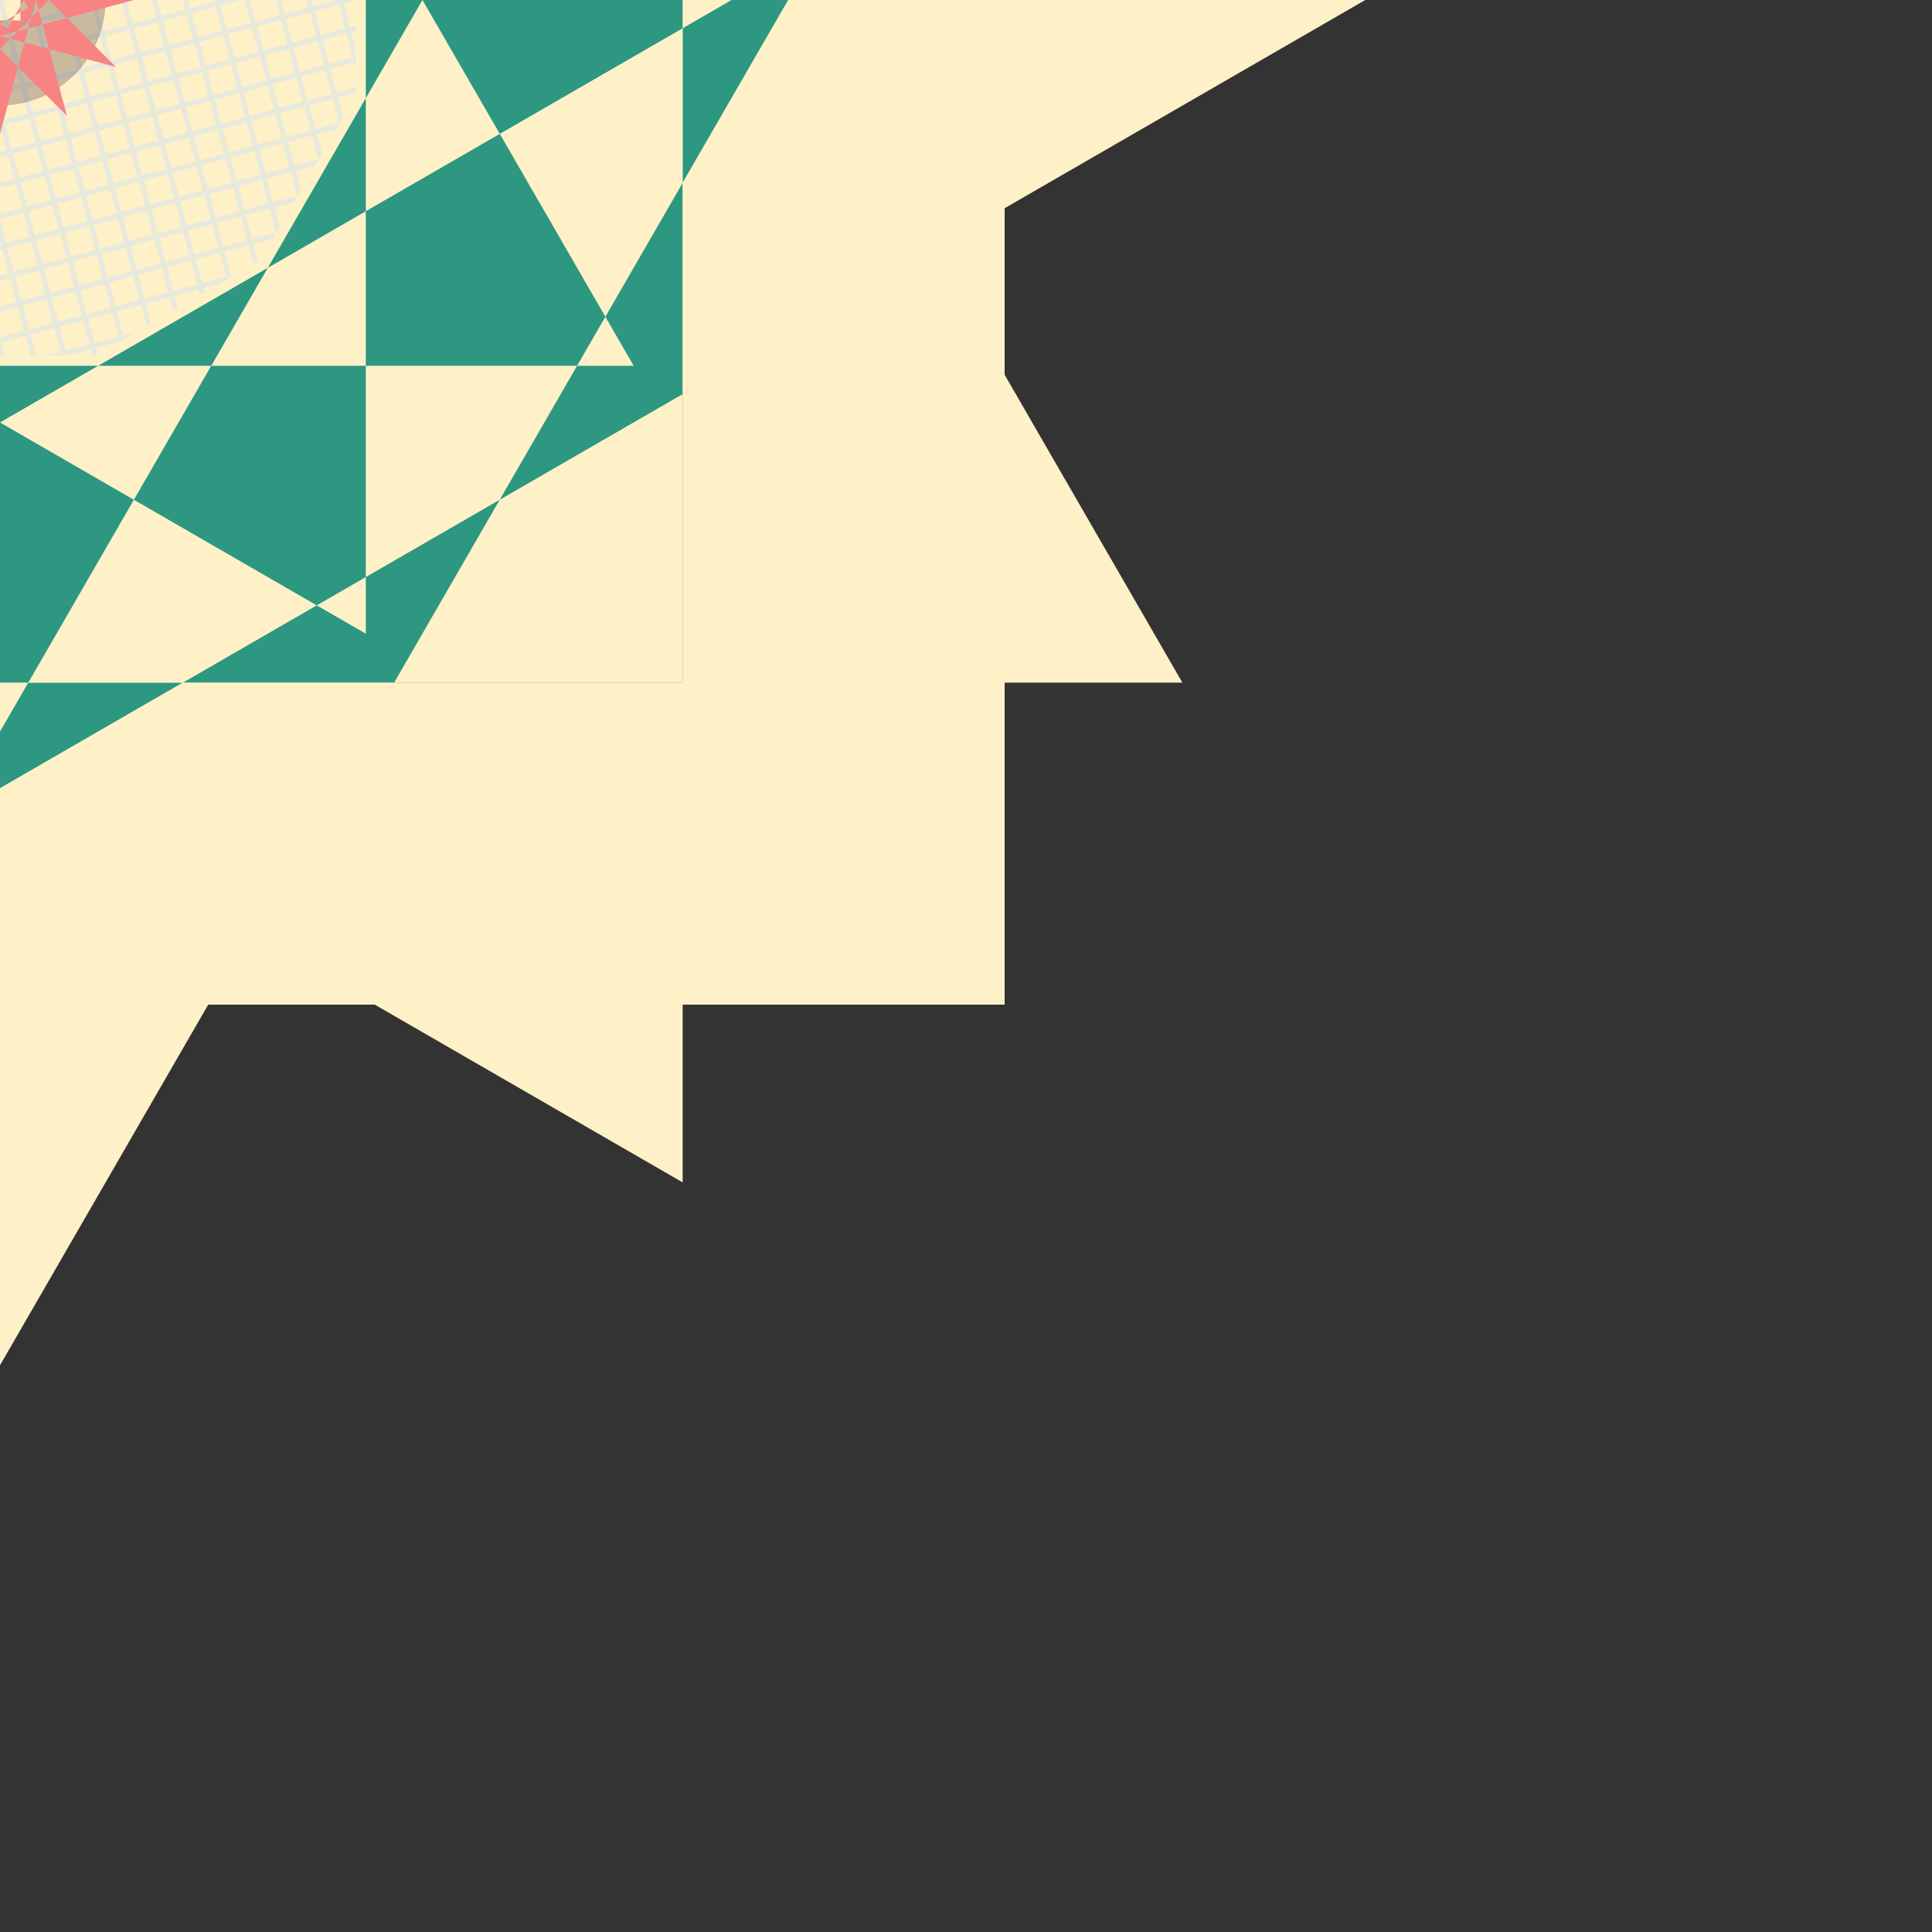 <?xml version='1.0' encoding='utf-8'?>
<!DOCTYPE svg PUBLIC "-//W3C//DTD SVG 20010904//EN"
  "http://www.w3.org/TR/2001/REC-SVG-20010904/DTD/svg10.dtd"><!--

   Author: Yves Baelde

   Aspect ratio  1/1 = 750/750

--><svg viewbox="-372 -372 744 744" width="750" height="750" xmlns="http://www.w3.org/2000/svg" preserveaspectratio="xMinYMin" xml:space="preserve"><rect width="100%" height="100%" fill="#333333" stroke="none"/><defs><clippath id="xg"><path d="m101-101 37 64V37l-37 64-64 37H-37l-64-37-37-64V-37l37-64 64-37H37" fill="#FFF1C7"></path></clippath></defs><path fill="#FFF1C7" d="M390-390H-390V390H390"></path><path fill="#FFF1C7" d="M-530 0 265-459V459M530 0-265-459V459M0-530-459 265H459M0 530-459-265H459"></path><path d="M265-265H-265V265H265" fill="#2D9781"></path><path fill="#2D9781" d="m0-306-265 153V153L0 306 265 153V-153M306 0 153 265H-153L-306 0l153-265H153"></path><path fill="#FFF1C7" fill-rule="evenodd" d="M362-97-97-362-362 97 97 362M97-362 362 97-97 362-362-97M265-265H-265V265H265M-284 0 142-246V246M284 0-142-246V246M0-284-246 142H246M0 284-246-142H246"></path><path d="M0-60-19-93H19M0 60-19 93H19M-60 0-93-19V19M60 0 93-19V19M71-63l19 33H-90l19-33 19 33H52m0 60H-90l19 33 19-33H90L71 63M-63 71l33 19V-90l-33 19 33 19V52m60
  0V-90l33 19-33 19V90l33-19" fill="#FFF1C7"></path><path style="clip-path:url(#xg);fill:none;stroke:#bdf;opacity:.36;stroke-width:2" d="m153-185-306 82v12l306-82v12l-306
  82v12l306-82v12l-306 82v12l306-82v12l-306 82v12l306-82v12l-306 82v12l306-82v12l-306 82v12l306-82v12l-306 82v12l306-82v12l-306 82v12l306-82v12l-306
  82v12l306-82v12l-306 82 v12l306-82v12l-306 82v12l306-82v12l-306 82v12l306-82v12l-306 82M-185-153l82 306h12l-82-306h12l82 306h12l-82-306h12l82
  306h12l-82-306h12l82 306h12l-82-306h12l82 306h12l-82-306h12l82 306h12l-82-306h12l82 306h12l-82-306h12l82 306h12l-82-306h12l82 306h12l-82-306h12l82
  306h12l-82-306h12l82 306h12l-82-306h12l82 306h12l-82-306h12l82 306" fill="#4E373D"></path><path opacity=".3" d="M1-41a41 41 0 1 1-2 0M8-8H-8V8H8" fill="#4E373D"></path><path fill-rule="evenodd" fill="#F78383" d="M45-26-52 0 45 26-26-45 0 52 26-45-45 26 52 0-45-26 26 45 0-52-26 45M8-8H-8V8H8M11-3-3-11-11 3 3 11M3-11 11 3-3 11-11-3"></path></svg>
